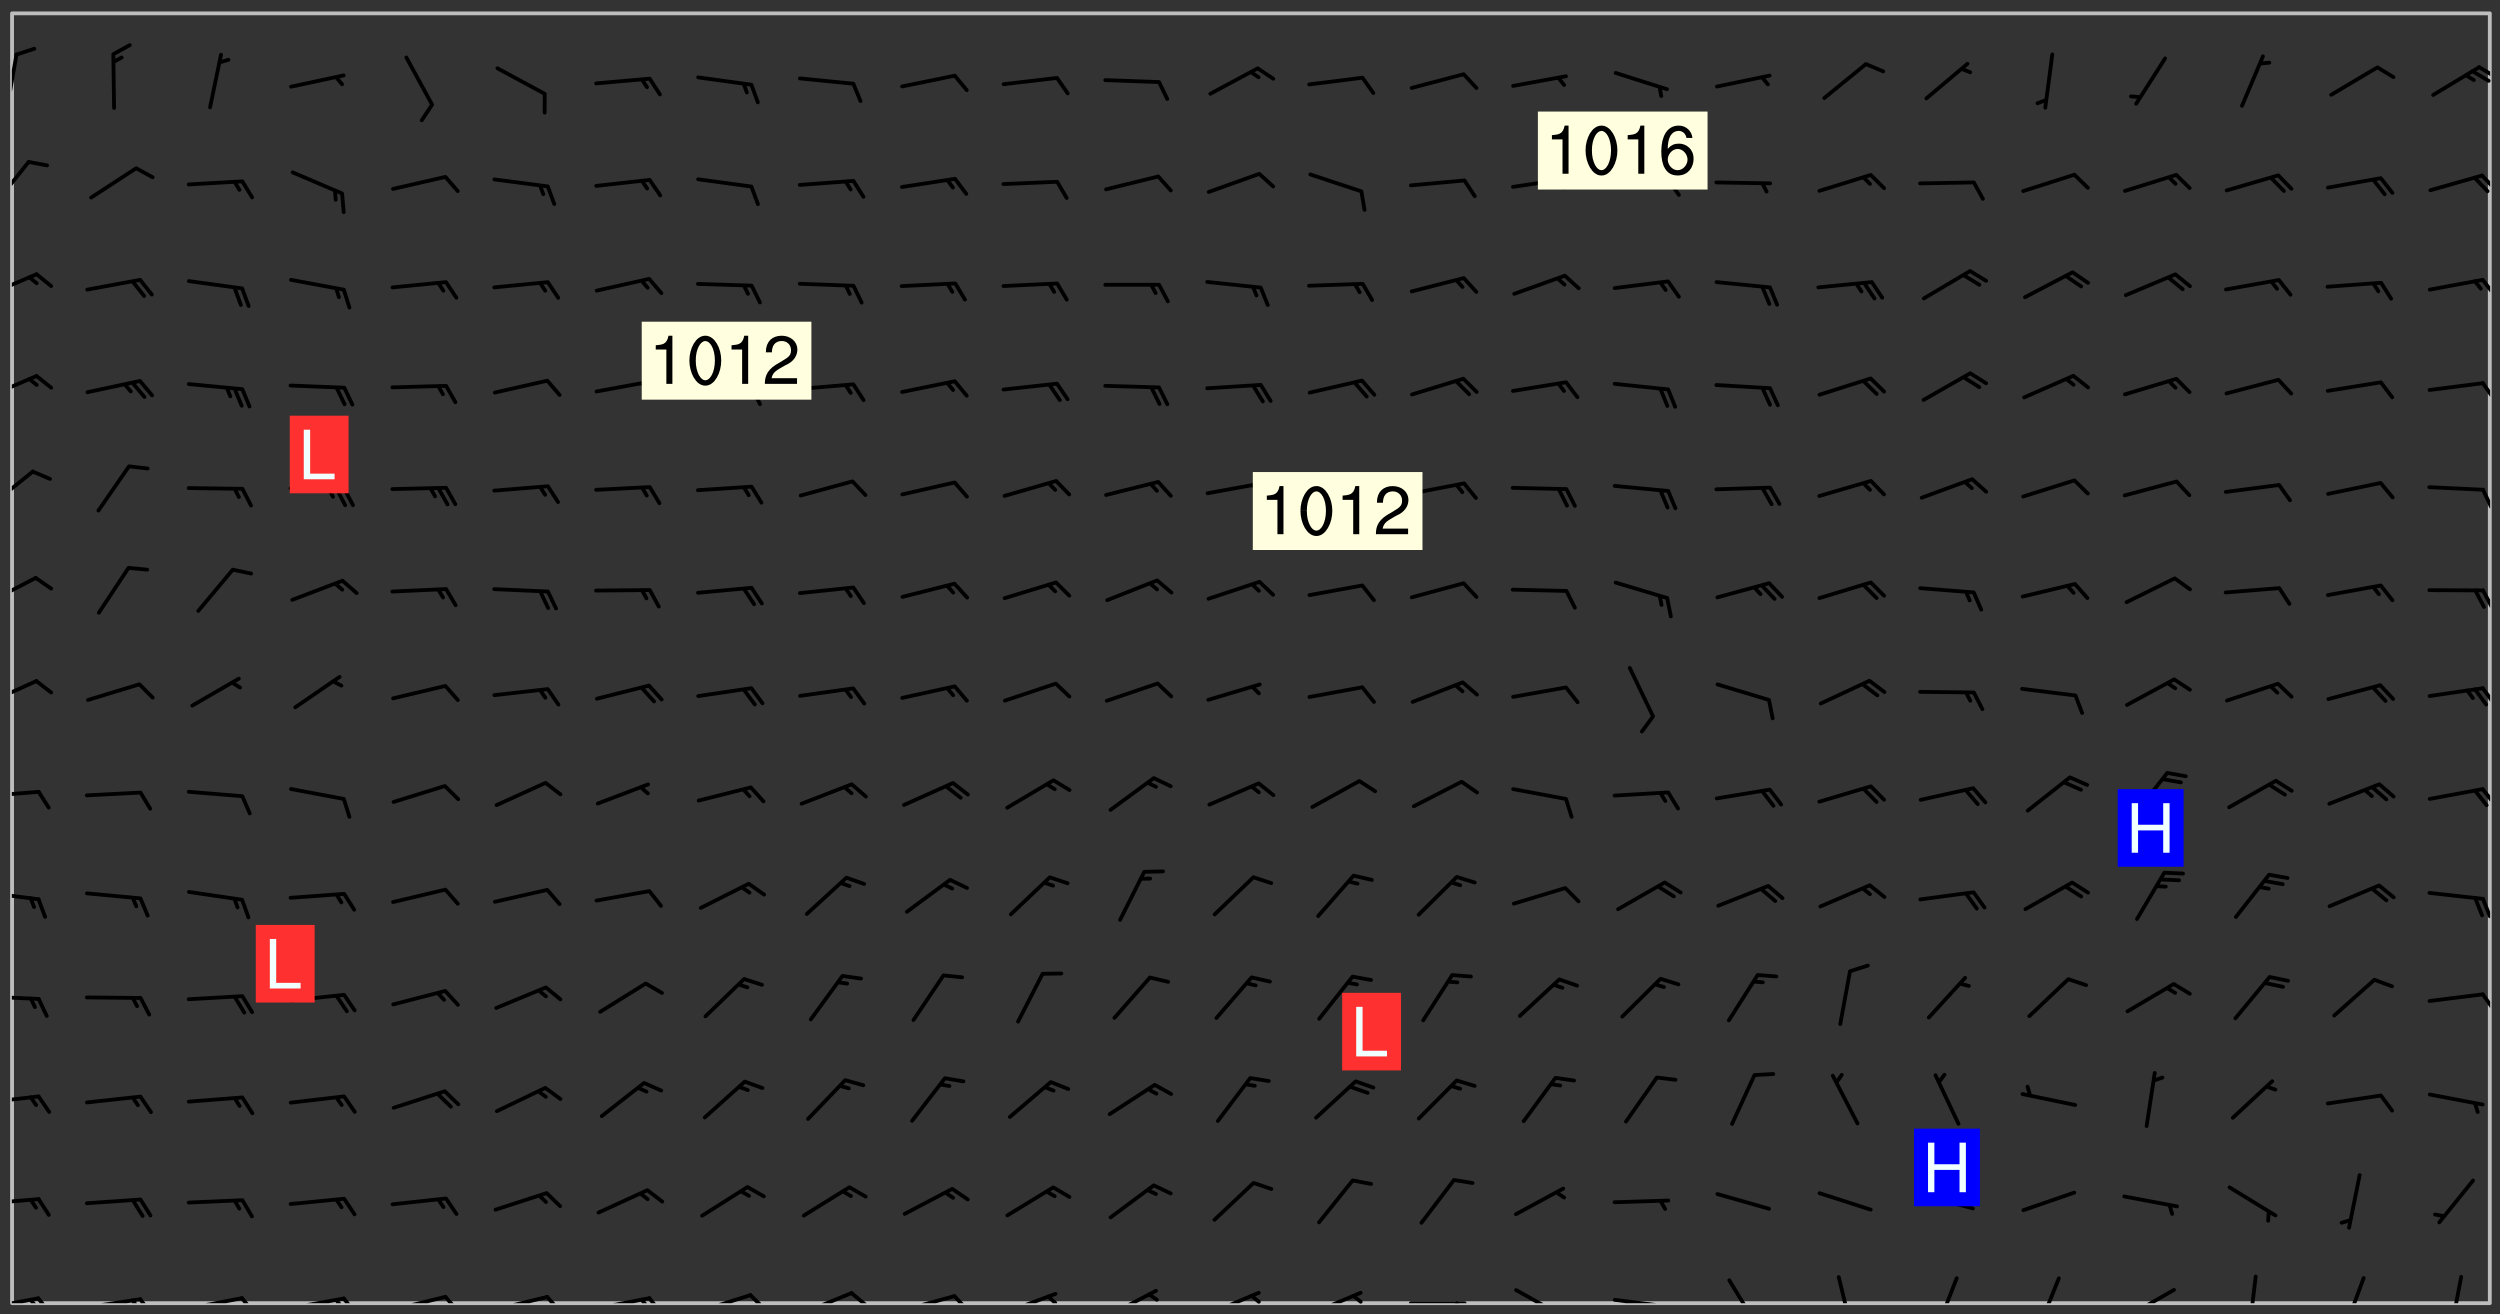 <svg xmlns="http://www.w3.org/2000/svg" role="img" xmlns:xlink="http://www.w3.org/1999/xlink" viewBox="142.45 309.95 326.84 171.84"><rect x="142.45" y="309.95" width="326.84" height="171.84" fill="#333333" stroke="none"/><defs><clipPath id="a"><path d="M144 311.672h324v168.656H144zm0 0"/></clipPath><clipPath id="b"><path d="M144 479h4v1.328h-4zm0 0"/></clipPath><clipPath id="c"><path d="M147 479h3v1.328h-3zm0 0"/></clipPath><clipPath id="d"><path d="M146 479h2v1.328h-2zm0 0"/></clipPath><clipPath id="e"><path d="M153 479h9v1.328h-9zm0 0"/></clipPath><clipPath id="f"><path d="M160 479h3v1.328h-3zm0 0"/></clipPath><clipPath id="g"><path d="M159 479h2v1.328h-2zm0 0"/></clipPath><clipPath id="h"><path d="M166 479h9v1.328h-9zm0 0"/></clipPath><clipPath id="i"><path d="M173 479h3v1.328h-3zm0 0"/></clipPath><clipPath id="j"><path d="M180 479h8v1.328h-8zm0 0"/></clipPath><clipPath id="k"><path d="M187 479h3v1.328h-3zm0 0"/></clipPath><clipPath id="l"><path d="M186 479h2v1.328h-2zm0 0"/></clipPath><clipPath id="m"><path d="M193 479h8v1.328h-8zm0 0"/></clipPath><clipPath id="n"><path d="M200 479h3v1.328h-3zm0 0"/></clipPath><clipPath id="o"><path d="M206 479h9v1.328h-9zm0 0"/></clipPath><clipPath id="p"><path d="M213 479h3v1.328h-3zm0 0"/></clipPath><clipPath id="q"><path d="M220 479h8v1.328h-8zm0 0"/></clipPath><clipPath id="r"><path d="M227 479h3v1.328h-3zm0 0"/></clipPath><clipPath id="s"><path d="M226 479h2v1.328h-2zm0 0"/></clipPath><clipPath id="t"><path d="M233 479h8v1.328h-8zm0 0"/></clipPath><clipPath id="u"><path d="M240 479h3v1.328h-3zm0 0"/></clipPath><clipPath id="v"><path d="M247 478h8v2.328h-8zm0 0"/></clipPath><clipPath id="w"><path d="M253 478h3v2.328h-3zm0 0"/></clipPath><clipPath id="x"><path d="M260 479h8v1.328h-8zm0 0"/></clipPath><clipPath id="y"><path d="M266 479h4v1.328h-4zm0 0"/></clipPath><clipPath id="z"><path d="M273 478h8v2.328h-8zm0 0"/></clipPath><clipPath id="A"><path d="M279 479h2v1.328h-2zm0 0"/></clipPath><clipPath id="B"><path d="M287 478h7v2.328h-7zm0 0"/></clipPath><clipPath id="C"><path d="M292 478h2v2.328h-2zm0 0"/></clipPath><clipPath id="D"><path d="M300 478h8v2.328h-8zm0 0"/></clipPath><clipPath id="E"><path d="M305 479h3v1.328h-3zm0 0"/></clipPath><clipPath id="F"><path d="M313 478h8v2.328h-8zm0 0"/></clipPath><clipPath id="G"><path d="M319 479h2v1.328h-2zm0 0"/></clipPath><clipPath id="H"><path d="M326 480h9v.328h-9zm0 0"/></clipPath><clipPath id="I"><path d="M332 480h2v.328h-2zm0 0"/></clipPath><clipPath id="J"><path d="M340 478h8v2.328h-8zm0 0"/></clipPath><clipPath id="K"><path d="M353 479h8v1.328h-8zm0 0"/></clipPath><clipPath id="L"><path d="M359 480h2v.328h-2zm0 0"/></clipPath><clipPath id="M"><path d="M368 477h5v3.328h-5zm0 0"/></clipPath><clipPath id="N"><path d="M382 476h3v4.328h-3zm0 0"/></clipPath><clipPath id="O"><path d="M395 476h4v4.328h-4zm0 0"/></clipPath><clipPath id="P"><path d="M408 476h4v4.328h-4zm0 0"/></clipPath><clipPath id="Q"><path d="M420 478h7v2.328h-7zm0 0"/></clipPath><clipPath id="R"><path d="M420 480h2v.328h-2zm0 0"/></clipPath><clipPath id="S"><path d="M436 476h2v4.328h-2zm0 0"/></clipPath><clipPath id="T"><path d="M448 476h4v4.328h-4zm0 0"/></clipPath><clipPath id="U"><path d="M462 476h3v4.328h-3zm0 0"/></clipPath><clipPath id="V"><path d="M144 466h4v2h-4zm0 0"/></clipPath><clipPath id="W"><path d="M144 453h4v2h-4zm0 0"/></clipPath><clipPath id="X"><path d="M144 439h4v2h-4zm0 0"/></clipPath><clipPath id="Y"><path d="M466 439h2v4h-2zm0 0"/></clipPath><clipPath id="Z"><path d="M144 426h4v2h-4zm0 0"/></clipPath><clipPath id="aa"><path d="M466 427h2v3h-2zm0 0"/></clipPath><clipPath id="ab"><path d="M144 413h4v2h-4zm0 0"/></clipPath><clipPath id="ac"><path d="M466 412h2v4h-2zm0 0"/></clipPath><clipPath id="ad"><path d="M144 398h4v5h-4zm0 0"/></clipPath><clipPath id="ae"><path d="M466 399h2v4h-2zm0 0"/></clipPath><clipPath id="af"><path d="M144 385h4v4h-4zm0 0"/></clipPath><clipPath id="ag"><path d="M466 386h2v4h-2zm0 0"/></clipPath><clipPath id="ah"><path d="M144 371h3v6h-3zm0 0"/></clipPath><clipPath id="ai"><path d="M466 373h2v4h-2zm0 0"/></clipPath><clipPath id="aj"><path d="M144 358h4v5h-4zm0 0"/></clipPath><clipPath id="ak"><path d="M466 359h2v4h-2zm0 0"/></clipPath><clipPath id="al"><path d="M144 345h4v4h-4zm0 0"/></clipPath><clipPath id="am"><path d="M466 346h2v3h-2zm0 0"/></clipPath><clipPath id="an"><path d="M144 330h3v7h-3zm0 0"/></clipPath><clipPath id="ao"><path d="M466 332h2v3h-2zm0 0"/></clipPath><clipPath id="ap"><path d="M144 316h1v9h-1zm0 0"/></clipPath><clipPath id="aq"><path d="M466 318h2v3h-2zm0 0"/></clipPath><clipPath id="ar"><path d="M465 319h3v2h-3zm0 0"/></clipPath><g id="as" clip-path="url(#clip1)"><path fill="#fff" fill-opacity="0" fill-rule="evenodd" d="M0 0h1000v1000H0zm0 0"/><path fill="#d3d3d3" fill-opacity="0" fill-rule="evenodd" d="M162.152 355.867l-.234.293.059.234.117.172.176.234.293.348.113.059.117-.172.059-.234.176-.176.465-.176h.699l.234.293.289.816.059.176.176.23.352.234.699.699.172.176.234.348.234.41.289.582.41.465.23.234.234.176.117.23.176.293.172 1.164v.234l.059.289.059.117.117.117.348.41.117.172.176.176.176.234.117.172.172.352.059.234.234.406.234-.059-.176.176-.059.93h-.582l-.234-.113-.348.113-.117.117-.059.293-.059.176-.117.172-.465.293-.059.234-.059.113v.645l.059.172v.41l.059.059v.406l.059.406.117.176.059.059.23.641-.059.293v.699l-.059.582v.234l-.059.23-.055.352v1.922l.055.117h.426l-.367.117-.023.352.891 1.168 1.742.539 1.34.359v.539l.09.809.535.715 1.52.27.891-.086.09 1.164.535.18 1.16-.18 2.055-.984 1.16-.363 1.879-.176 1.695-.18-.18.719-1.516.086-1.25.09-.805.27-1.074.809.27.719.535.898-.18.625-.266.809.266 1.078.625.898.805.18 1.25-.18-.266.723.098.504.055.293v.172l.059.293v.406l.176.117.352.117h.406l.293-.176.113-.117.059-.117.117-.23.059-.176.352-.465.23-.176.176-.059.176.059.059.176.117.988.055.469.059.172.117.234.176.059.816.059h.289l.117.234.059.406.059.352v1.105l.117.293.117.348.289.699.176.352.582.754.352.176.172.059.469.234.641.465.348.234.293.176.293.055.23.062.816.348.293.176.113.172.352.352.117.176.523.641v.289l.059.352v.348l.059.352.059.289.117.059.172.059h.176l.582.234.176.117.176.289.176.234.113.234.293.23.117.117v.41l.059.055.289.234.234.117.059.117.117.172.059.117.23.234.059.176.234.059.117.059-.117.113-.059.117v.117l-.117.293-.117.289v.582l.176.117.117.059.059.117.117.117.113.059.176.348.059.352.059.406v.176l-.059.176-.117.699v.172l.117.176.293.293h.406l.176.117.117.172.117.293v.234h-.527l-.23-.234h-.234l-.176.059-.059.699.059.348.117.176.176.41.117.23.289.469.176.055h.523l.234.059.758.641.059.293v.234l.059.059.23.348v.352l-.117.172v.293l.293.289.293.176.172.059.293.176.293.117.582.406.289.234.293.176.219.16.016.012.23.176.641.523.176.234.117.176.176.176.113.172v.641l.117.176.469.117.582.117.234.059.23.113.293.117.113.059.586.352.289.172.176.062.176.055.176.059.699.352.289.176.234.055.289.176.234.117.641.406.293.117.172.059.234.059.41.059.23.059.234.117.059.172-.41.176.469.059.059.293.113.234.176.055.234.059.176.059.406.117.641.234.117.172.059.234v.176l-.059.117-.059.406.234.234.117.059.348.117.641.23.176.117.289.117.176.176.234.465.582 1.105.176.176.348.176.176.117.352.117 1.047.523.234.059.465.113.293.059.465.176.758.582.234.234.348.465.176.176.289.234.816.699.293.176.289.289.293.176.293.289.695.641.176.176.293.234.289.234.469.289.641.582.348.234.234.293.348.348.352.465.934.992.348.406.117.176.234.059.113.117.645.176.23.113.234.059.293.176.23.117.934.699.406.406.234.176.406.176.234.117.816.348.348.234.234.117.293.289.23.117.758.352.352.172.23.059.293.117.234.059.871.176h.816l.469.23.172.059.875.699.465.117.293.059.176.059.23.059.469.059.348.059.352.059.406.059h.293l.172.059v.23l.176.176h.293l.348.059.352.059.699.117h.641l.465-.234.293-.176.172-.117.41-.172.289-.176.934-.465.469-.293.523-.293.465-.172.465-.176 1.051-.465.289-.117.41-.117.289-.117.527-.176 1.516-.699.582-.348.289-.059.293-.059.348-.117.875-.23.352-.117h.113l.234-.059.875-.234.234-.059h.812l.352-.059.816-.117.172-.059.352-.055.293-.059.23-.059.816-.176.176-.059h.348l.234-.059.465-.117.758-.172.234-.059h.348l.41-.117.289-.059 1.285-.059h.289l.41-.059.23-.059h.176l.875-.117h.406l.41-.117h.348l.352-.113.871-.059h1.75l1.047.289.41.117.289.117.352.117.289.117 1.051.172.289.059h.293l.293.059.172.059.41.059.172.059.117.059h.117l.117.059.352.059h.113l.41.066 1.922.395 1.926.395 1.52.449 1.695.719 2.145.805 1.605-.719 1.43-.805 1.16-1.078 1.25-.449 3.035-.719 1.875-.359 2.145-1.348 2.234-1.254 2.5-1.258 1.695-.449 1.785-.18 1.16-.27.625.539 1.34-.27.715-.988.984-1.344.445-.18.805-.359 1.875-.539 1.785-.449 1.25-.27 1.16-.09 1.699-.09 1.961-.27 1.25-.09h.539l.625-.09h.891l2.145-.18 2.41-.18 2.59-.09 1.695.18 1.609.09 1.43.359 1.16.719 1.875.988 1.16 1.527.266.715.629.09.355.898.535.539.535 1.527 1.074.359h.535l-.805.535.09 1.707.715 2.695.891.805.895.988.715 1.258 1.785.539 1.52-.18.355 1.344 1.609-.805.98-.539.27.27.316-.215.219-.145.801.449.449-.359h.355l.535-.27.539-.719.535-.27.625-.988 1.16.449.84.371 1.395.617 1.695-.18h1.605l1.785.09.18-1.707.535-1.344.805.27.492.848.402.406-.09.539v.359l.715.449.711-.27h1.43l.359.988.445 1.258.715 1.344 1.25.629 1.695.629.715-.18.18-.539.98-.09.449.359.086 1.258-.266.629-.535.18v.539l.715.984.266.539.984.988.801 1.078-.266.359-.09.898-.625 2.332-.355 2.066-.09 1.793-.18.719-.09.539v1.438l-.98 1.883-.359 1.707-.535.898-.805 1.168-.266.539 2.055 1.254.086.359-.355.539-.09-.18v.809l.09 1.438-.445.715-1.074.094-.266.715.535.898.805.719 1.16.809 1.34.27.445.359-.355.449-1.789-.09-1.25-.449-.715-.719-.625-.09-.176 3.59-.188 1.309h89.359V311.703h-55.27v49.082l.762.125 3.289.543 2.023 2.836v2.754l2.352.332 2.348.332h4.051l-1.379 4.16-2.023.707-2.023.703-.543.344-2.594 1.617-.188.117-2.023-2.078-.73-2.742-2.672-2.078-1.375-3.5-.066-.082-1.957-2.672 2.75-1.418v-49.082H294.422v91.414l.117.031.133.012.074.074.105.047.09.059.086.059.09.059.297.297.059.09.031.117.027.117.016.137-.031.117-.059.09-.059.086-.043.105-.047.102-.027.121v.145l.176.27.148.148.074.086.074.074.043.105.062.09.059.086.043.105.059.09.047.102.043.105.059.086.117.18.074.074.062.086.059.09.043.105.059.09.059.086.062.09.059.09.043.102.117.18.074.074.059.086.074.074.09.059.105.047h.148l.133-.016.133.016.102-.047.074-.074.047-.102-.016-.133v-.148l-.047-.105-.027-.117-.047-.102-.027-.121-.043-.102-.062-.09-.043-.102-.043-.105-.031-.117-.016-.133-.012-.137.086-.059.059-.086.121-.031.043.105.016.133v.117l.059.102.059.09.09.059.148.148.059.09.043.105-.012.102.086.059.105.047.086.059.09.059.074.074-.117.027-.105.047-.086.059-.074.074-.059.09-.062.086-.027.121-.047.102-.043.105-.031.117-.012.133-.016.133v.148l.027.117.047.105.043.102.059.09.074.074.09.059.074.074.09.059.059.09.043.105.047.102.117.031.133.016h.148l.117-.031.105.043.043.105.047.102.027.121L299.5 410l.027.117.031.121.027.117.105.043.102.047.133-.016.148.148.062.086.074.074.07.074.09.062.105.043.102.043.117.031.137.016.117-.031.074-.074.027-.117-.012-.133-.031-.121-.027-.117.043-.105h.117l.09.062.117.027h.148l.133.016h.148l.133.016.133-.016h.148l.133-.016.133-.012.137.012.117-.027.133-.016.191-.059-.059.176-.016.133-.027.121-.016.133-.059.086-.133.016-.105.047-.105.043-.117.031-.117.027-.266.031h-.148l-.133.016-.074.074.059.086.148.148.117.18.074.07.09.062.09.059.086.059.09.059.102.043.105.062.105.043.086.059.105.047.102.043.18.117.059.09-.043.102-.047.105.016.133.223.223.059.09.043.102.031.121.043.102.016.133.031.117.012.137.031.117.148.148.102.043.105.043.117.031.133.016.137.016h.117l.117-.031.09-.059.043-.105.047-.102.043-.105.031-.117.012-.133v-.148l-.012-.133-.016-.133-.031-.117-.043-.105-.047-.105-.043-.102-.043-.105-.016-.133.016-.133.027-.117.031-.117.027-.121.047-.102.09-.059.086-.062.074-.074.09-.059.223-.223.059-.086.074-.074.117-.18.059-.086v-.148l-.074-.074-.102-.047-.105-.043-.102-.043-.059-.09-.047-.105-.027-.117.09-.059.117-.031.102-.043.18-.117.148-.148.012-.133-.012-.105-.09-.059-.133.016h-.148l-.133.016-.133-.016-.121-.031-.086-.059-.074-.074-.059-.09-.062-.086-.117-.18-.059-.086.031-.121.086-.059.121-.031.059-.086v-.121l-.031-.117-.059-.09-.059-.086-.047-.105-.027-.117-.016-.133.059-.09.074-.074.09-.059.117-.18.074-.074.059-.086.148-.148.121-.031.133-.016.133.016.074.074.043.105.016.133-.031.117-.117.031-.133.012-.148.148-.043.105-.047.102-.027.121-.031.117v.148l.031.117.043.105.059.09.074.07.074.074.117.031.121.027.117-.027.133-.016h.117l.09.059.074.074.047.105.059.086.102.047.133.016.105.043.086.059-.012.105-.074.074-.18.117-.059.09-.09.059-.07.074-.074.074-.062.09-.027.117-.016.133.016.133-.016.133v.148l.016.133.027.117.031.121.074.074.09.059.086.059.09.059.117.031v.086l-.102.047-.09.059-.266.031-.117.027h-.148l-.105.043-.102.047-.059.09-.062.234-.012.133-.031.121-.016.133v.293l-.012.133.012.137.016.133.133.016.133.012.121.031.086.059.074.074.047.105.043.102.016.133v.445l-.016.133v.445l.031.266.027.117.016.133.031.117.086.211.031.266v.148l-.031.117-.027.117-.031.121-.027.117-.031.117-.031.121-.012.133-.016.133.09.059.117-.031.102.016.047.105-.031.266v.441l-.043.105-.047.105-.043.102-.043.105-.059.086-.031.121-.043.117-.031.117-.016.133.016.133.059.09.105.047.086.059.059.086-.012.137-.031.117-.043.102v.445l-.016.133v.148l-.031.117-.043.105-.027.117-.047.105-.043.102-.031.121-.027.117-.031.133-.031.117-.027.117-.043.105-.031.117-.031.121-.012.133-.016.133v.297l.027.117v.148l.047.398.027.117.059.09.121.031h.148l.133-.016.059.09v.117l-.059.09-.09.059-.102.043-.105.047-.09.059-.086.059-.137.016-.117-.031-.133-.016-.102.047-.062.086-.012.137-.016.133-.031.117-.027.117-.016.133-.031.121v.297l.016.133.031.117v.148l.012.133v.148l-.027.117-.047.102-.027.121-.031.117-.059.09-.074.074-.102.043-.105.047-.117.027-.121.031-.102-.047.059-.086.105-.047.027-.117.031-.117.027-.121.031-.117v-.148l.016-.133-.031-.117-.043-.105-.105.016-.074.074-.102.043-.09.062-.074.074-.043.102-.016.133-.031.117L304.25 426l-.031.117-.027.117-.031.121-.027.117-.031.117-.043.105-.09.059h-.09l-.117-.031-.031-.086.016-.137-.031-.117v-.148l-.012-.133v-.148l-.062-.234-.027-.121-.043-.102-.047-.105-.059-.086-.059-.09-.043-.105-.062-.086-.148-.148-.07-.074-.105-.047-.105-.043-.102-.043-.297-.297-.09-.074-.086-.059-.105-.043-.09-.062-.086-.059-.105-.043-.09-.059-.086-.062-.074-.07-.105-.047-.086-.059-.105-.043-.09-.062-.102-.043-.105-.043-.086-.059-.105-.047-.105-.043-.102-.047-.09-.059-.102-.043-.105-.043-.09-.062-.117-.027-.133-.016-.133.016H299.75l-.133.016-.117-.031-.09-.059-.074-.074-.09-.059-.102-.047h-.148l-.121-.027-.102-.043-.074-.074-.117-.18-.09-.059-.102-.043-.09-.062-.105-.043-.09-.059-.086-.059-.105-.047-.059-.086-.059-.09-.043-.105-.047-.102-.074-.074-.086-.059-.074-.074-.09-.059-.223-.223-.043-.105-.031-.266.105-.043h.145l.105.043.074.074.09.059.086.059.105.047.09.059.148.148.07.074.148.148.062.086.074.074.086.059.074.074.09.062.09.059.086.059.27.176.102.047.105.043.102.043.047-.074.059-.086.074-.074.07-.074.105.043.074.074.059.09.043.102.047.105.043.105.121.027.117-.027.074-.09.043-.105.059-.09.074-.074.105-.043.117-.027.133.012.09.059.148.148.059.09.043.105.047.102.043.105.043.102.105.047.105.043.133.016.086-.059.059-.09.074-.074.105-.043.117.027.105.047.102.043.105.043.102.047.18.117v.117l-.016.133.016.133.016.137.059.086.102.047.121.027.117.031h.148l.117-.031.059-.09.18-.117.059-.09.074-.074.059-.086.117-.18.18-.117.117.031.09.059.043.074-.016.133v.117l.09.059h.148l.133-.016.133-.012.266-.031.105-.043.117-.031.121-.027.074-.074.07-.074.062-.09-.016-.105-.047-.102-.102-.043-.105-.016-.117.027-.266.031h-.148l-.074-.074-.09-.059-.117-.031-.117-.027-.133-.016h-.148l-.133.016h-.297l-.105-.047-.148-.148-.043-.102-.059-.09.223-.223.086-.059.105-.043.117-.031.133-.016.133.016.137.016.102.043.133-.012.09-.062.102-.043.062-.09-.047-.102-.09-.059-.117-.031-.102-.043-.059-.09-.062-.09v-.117l.016-.133.105-.047.074-.07v-.121l-.09-.059-.031-.117.09-.059.074-.074.043-.105.059-.09.047-.102.016-.133v-.148l-.047-.105-.043-.102-.09-.059-.133-.016-.102-.043-.137-.016-.117-.031h-.445l-.133-.016-.133-.012-.133-.016-.117-.031h-.148l-.133-.016-.133-.012-.266-.031-.121-.043-.086-.059-.074-.074v-.148l.012-.133.105-.047.102-.043.133-.016h.152l.133-.016h.293l.121.031.102.043.09.059.234.062.121-.047.09-.059.102-.043.133-.016.105.043.102.047.133.012.121-.027h.145l.121-.031.117-.027.105-.047.074-.074.086-.059.148-.148.059-.086.047-.105.027-.117.016-.105-.102-.043-.09-.059-.117-.031-.105-.043-.09-.062-.074-.086-.074-.074-.102-.043-.105-.047-.102-.043-.059-.09-.047-.102-.086-.211-.062-.086-.059-.09-.074-.074-.086-.059h-.27l-.117.031-.09.059-.102.043-.133.016-.105-.016-.027-.117-.062-.09-.117-.031-.102-.043-.148-.148-.031-.117-.016-.105.074-.074.18-.117.117-.027.117-.031.137.016.102.043.105.043.102.047.105.043.117.031.133.016.117.027.133.016.105-.016.09-.059-.074-.074-.105-.043-.074-.074-.074-.09-.148-.148-.086-.059-.09-.059-.074-.074-.09-.059-.102-.047-.121-.027-.102-.047-.105-.043-.117-.031-.102-.043-.121-.031h-.148l-.117.031-.105.043-.086.062-.18.117-.086.059-.09.059-.105.047-.086.059-.105.043-.102.043-.105.047-.074.074-.059.09-.059.086-.047.105-.059.086-.074.074-.133-.012-.117-.031h-.117l-.074.074-.09.059-.074.074-.09.059-.086.059-.105.047-.102.043-.137.016-.102-.043-.148-.148-.105-.047h-.086l-.105.047-.102.043-.121.031-.117-.031-.074-.074v-.117l.031-.121.074-.07.059-.09.074-.074.117-.031.105-.043h.293l.133-.016.137-.016.102-.043.09-.059.102-.047.09-.059.133-.012.09.059.133.012.09-.059.086-.059.105-.043.09-.059.086-.062.09-.059.148-.148.059-.086.059-.09.105-.043.133-.016.117.027.121.031.059-.059.059-.09.031-.266.027-.117.105.012.133.016.102-.043.09-.059.059-.09.074-.074.059-.09.047-.102.012-.133-.012-.133-.047-.105-.148-.148-.059-.09-.059-.086-.043-.105v-.445l.016-.133v-.148l.012-.133-.059-.059-.09.059-.102-.043-.18-.117-.086-.059-.062-.09-.059-.09-.074-.074-.086-.059-.121.031-.102.012-.105.047-.086.059-.105.043-.148.148-.09.059-.086.059-.09.062-.105.043-.133.016v-.121l.105-.043.117-.031.074-.07.043-.105v-.148l-.027-.117-.148-.148-.133-.016h-.148l-.117.031-.105.043-.102.043-.09.062-.117.027-.074-.074.012-.133-.043-.102-.043-.105-.09-.059-.117.027-.121.031-.117.031-.102.043-.121.031-.102.043-.105.043-.09.059-.102.016v-.117l.016-.133-.059-.09-.074.043-.148.148-.059.09-.074.074-.047.105-.043.102-.074.074-.059.09-.074.074-.059.086-.074.074-.09.062-.074.07-.074.074-.102.016-.133.016-.105-.043v-.121l.148-.148.043-.102.059-.09.047-.102.043-.105.059-.09.031-.117.043-.102.031-.121.027-.117.047-.105.043-.102.043-.105.074-.07.09-.062.09-.059.102-.043h.297l.266-.031.105-.043-.074-.074-.117-.031-.105-.043-.09-.059-.102-.047-.09-.059-.102-.043-.105-.043-.09-.062-.086-.059-.105-.043-.102-.043-.121-.031-.117-.031-.102-.043L297.5 410.25l-.102-.043-.09-.059-.043-.105-.016-.133.102-.043.133-.016.137.016.133-.016.102-.043.059-.09.016-.105-.09-.059-.074-.074-.102-.043-.09-.059-.148-.148-.043-.105-.016-.133v-.293l-.059-.09-.09-.059-.074-.074-.043-.105-.031-.117-.059-.09-.074-.074-.117-.027-.074-.074-.09-.059-.09-.062-.086-.059-.074-.074-.059-.086-.047-.105-.086-.059-.148-.148-.195-.059-.133.016-.102.043-.074.074-.047.102-.043.105-.059.09-.059.086-.297.297-.09.059h-.086l-.062-.086-.043-.105.031-.117.059-.09.027-.117-.012-.133-.09-.062-.105.047-.117.027-.117.031-.27.176-.102.047-.117.027-.105.047-.09.059-.102.043-.059-.086-.047-.105.016-.133.047-.105.07-.074.074-.07.059-.09v-.148l-.043-.105h-.238l-.102.047-.031.117-.027.117-.031.121-.074.043-.133.016-.074-.047-.043-.102-.043-.105-.047-.102-.043-.105-.121.031-.102.043-.133.016-.117.031-.105.043-.09.059-.102.047-.121.027-.133.016-.102-.043-.059-.09-.047-.105-.043-.102-.043-.105v-.117l.059-.09.086-.059.18-.117.102-.047.105-.043.105-.059.102-.043.09-.062.102-.043.105-.059.102-.047.09-.059.105-.043.102-.043.09-.062.102-.043.137-.016.117.031.102.043.121.031.102.043.105.047.102.043.105.043.102.047.105.043.102.043.105.047.086.059.105.043.117.031.105.043.102.047.09.059.105.043.102.043.105.047.117.027.102.047.121.027h.148l.086-.059.016-.102.059-.09-.027-.117-.074-.074-.117-.18-.074-.074-.09-.074-.18-.117-.086-.059-.105-.043-.102-.047-.27-.176-.059-.09-.074-.074-.059-.09-.043-.102-.031-.117-.016-.137v-.562l-.012-.133-.016-.133-.031-.117-.016-.133-.012-.133-.031-.121-.223-.223-.059-.086-.016-.105.031-.117.133-.016v-91.414H172.992v1.453l-.059.234-.352 1.051-.172.523-.117.348-.176.41-.117.172-.234.293-.23.059h-.352l-.117.059-.23.406v.293l.117.176.23.23.117.234.641.758.293.465.176.234.23.352.234.348.641.816.176.465.172.41.117.695.176.469.117 1.398.059.465v.875l.117 1.047v4.781l-.059.465-.352 1.281-.176.523-.113.41-.352.93L172.934 336l-.234.582-.117.176-.172.348-.176.406-.352.816-.059.293-.113.293-.117.289-.059.176-.117.875-.059.406-.059.117-.059.176-.059.172-.23.527-.117.172v.234l-.117.234-.059.172-.176.586v.289l-.059.176v.293l-.059.113-.059.527v.172l-.055.234v2.621l-.176.816-.117.176-.176.234-.117.172-.113.234-.586.934-.23.289-.293.465-.176.234-.289.352-.352.699-.113.23-.176.41-.176.23-.406.527-.816.699-.293.172-.289.234-.176.117-.176.176-.523.406-.527.176-.172.176-.234.055-.641.176h-.758m12.211 31.023l-1.074.449.359.895 1.25-.715.445-.539-.98-.09"/><path fill="#d3d3d3" fill-opacity="0" fill-rule="evenodd" d="M201.508 416.598h-.895l.449.629.98.359.805-.09.445-.988-.176.09-.715-.355-.895.355m154.621 59.07l-.059-.523v-.293l.113-.293.059-.23.469-.469h.113l.117-.113.117-.059h.176l.234-.059h.348l.234.059.117.059.23.172.059.176.117.582v.293l-.117.176-.172.289-.176.176-.527.523-.23.234-.117.059h-.176l-.117-.059-.406-.293-.176-.117-.117-.059-.059-.113-.055-.117m6.641-10.957l-.059-.172v-1.109l.059-.172.176-.059.172-.059h.176l.234-.059.117.059.059.699-.059.172-.117.176-.117.059-.234.523-.113.059h-.234l-.059-.117m9.613-14.391l-.117-.176v-.699l.293-.875.117-.172.176-.352.113-.23.117-.293.352-.758.117-.23.172-.234h.176l.117-.059h.641l.117.059.234.234.172.113.352.293.117.117.113.176v.113l.117.059.117.117v.699l-.059.176v.23l-.059.176-.348 1.051-.117.23-.117.234-.117.059-.23.234-.641.289h-.875l-.41-.117-.641-.465"/><path fill="none" stroke="#bebebe" stroke-linecap="round" stroke-linejoin="round" stroke-miterlimit="10" stroke-width=".5" d="M467.957 311.695H144.027v168.625h323.93v-168.625"/><g clip-path="url(#a)"><path fill="#fff" fill-opacity="0" fill-rule="evenodd" d="M144 311.672v168.656h324V311.672H144"/></g><g clip-path="url(#b)"><path fill="none" stroke="#000" stroke-linecap="round" stroke-linejoin="round" stroke-miterlimit="10" stroke-width=".5" d="M147.453 479.691l-6.906 1.277"/></g><g clip-path="url(#c)"><path fill="none" stroke="#000" stroke-linecap="round" stroke-linejoin="round" stroke-miterlimit="10" stroke-width=".5" d="M147.453 479.691l1.527 1.918"/></g><g clip-path="url(#d)"><path fill="none" stroke="#000" stroke-linecap="round" stroke-linejoin="round" stroke-miterlimit="10" stroke-width=".5" d="M146.449 479.875l.766.961"/></g><g clip-path="url(#e)"><path fill="none" stroke="#000" stroke-linecap="round" stroke-linejoin="round" stroke-miterlimit="10" stroke-width=".5" d="M160.789 479.809l-6.949 1.039"/></g><g clip-path="url(#f)"><path fill="none" stroke="#000" stroke-linecap="round" stroke-linejoin="round" stroke-miterlimit="10" stroke-width=".5" d="M160.789 479.809l1.461 1.973"/></g><g clip-path="url(#g)"><path fill="none" stroke="#000" stroke-linecap="round" stroke-linejoin="round" stroke-miterlimit="10" stroke-width=".5" d="M159.777 479.961l.73.984"/></g><g clip-path="url(#h)"><path fill="none" stroke="#000" stroke-linecap="round" stroke-linejoin="round" stroke-miterlimit="10" stroke-width=".5" d="M174.082 479.664l-6.902 1.328"/></g><g clip-path="url(#i)"><path fill="none" stroke="#000" stroke-linecap="round" stroke-linejoin="round" stroke-miterlimit="10" stroke-width=".5" d="M174.082 479.664l1.539 1.91"/></g><g clip-path="url(#j)"><path fill="none" stroke="#000" stroke-linecap="round" stroke-linejoin="round" stroke-miterlimit="10" stroke-width=".5" d="M187.406 479.715l-6.922 1.227"/></g><g clip-path="url(#k)"><path fill="none" stroke="#000" stroke-linecap="round" stroke-linejoin="round" stroke-miterlimit="10" stroke-width=".5" d="M187.406 479.715l1.512 1.934"/></g><g clip-path="url(#l)"><path fill="none" stroke="#000" stroke-linecap="round" stroke-linejoin="round" stroke-miterlimit="10" stroke-width=".5" d="M186.398 479.895l.758.965"/></g><g clip-path="url(#m)"><path fill="none" stroke="#000" stroke-linecap="round" stroke-linejoin="round" stroke-miterlimit="10" stroke-width=".5" d="M200.676 479.496l-6.828 1.664"/></g><g clip-path="url(#n)"><path fill="none" stroke="#000" stroke-linecap="round" stroke-linejoin="round" stroke-miterlimit="10" stroke-width=".5" d="M200.676 479.496l1.629 1.832"/></g><g clip-path="url(#o)"><path fill="none" stroke="#000" stroke-linecap="round" stroke-linejoin="round" stroke-miterlimit="10" stroke-width=".5" d="M213.992 479.508l-6.832 1.641"/></g><g clip-path="url(#p)"><path fill="none" stroke="#000" stroke-linecap="round" stroke-linejoin="round" stroke-miterlimit="10" stroke-width=".5" d="M213.992 479.508l1.625 1.84"/></g><g clip-path="url(#q)"><path fill="none" stroke="#000" stroke-linecap="round" stroke-linejoin="round" stroke-miterlimit="10" stroke-width=".5" d="M227.344 479.676l-6.906 1.309"/></g><g clip-path="url(#r)"><path fill="none" stroke="#000" stroke-linecap="round" stroke-linejoin="round" stroke-miterlimit="10" stroke-width=".5" d="M227.344 479.676l1.535 1.914"/></g><g clip-path="url(#s)"><path fill="none" stroke="#000" stroke-linecap="round" stroke-linejoin="round" stroke-miterlimit="10" stroke-width=".5" d="M226.34 479.863l.766.957"/></g><g clip-path="url(#t)"><path fill="none" stroke="#000" stroke-linecap="round" stroke-linejoin="round" stroke-miterlimit="10" stroke-width=".5" d="M240.555 479.27l-6.699 2.117"/></g><g clip-path="url(#u)"><path fill="none" stroke="#000" stroke-linecap="round" stroke-linejoin="round" stroke-miterlimit="10" stroke-width=".5" d="M240.555 479.27l1.754 1.723"/></g><g clip-path="url(#v)"><path fill="none" stroke="#000" stroke-linecap="round" stroke-linejoin="round" stroke-miterlimit="10" stroke-width=".5" d="M253.777 479.004l-6.512 2.648"/></g><g clip-path="url(#w)"><path fill="none" stroke="#000" stroke-linecap="round" stroke-linejoin="round" stroke-miterlimit="10" stroke-width=".5" d="M253.777 479.004l1.883 1.574"/></g><g clip-path="url(#x)"><path fill="none" stroke="#000" stroke-linecap="round" stroke-linejoin="round" stroke-miterlimit="10" stroke-width=".5" d="M267.227 479.402l-6.781 1.852"/></g><g clip-path="url(#y)"><path fill="none" stroke="#000" stroke-linecap="round" stroke-linejoin="round" stroke-miterlimit="10" stroke-width=".5" d="M267.227 479.402l1.68 1.789"/></g><g clip-path="url(#z)"><path fill="none" stroke="#000" stroke-linecap="round" stroke-linejoin="round" stroke-miterlimit="10" stroke-width=".5" d="M280.441 479.102l-6.582 2.457"/></g><g clip-path="url(#A)"><path fill="none" stroke="#000" stroke-linecap="round" stroke-linejoin="round" stroke-miterlimit="10" stroke-width=".5" d="M279.484 479.457l.918.812"/></g><g clip-path="url(#B)"><path fill="none" stroke="#000" stroke-linecap="round" stroke-linejoin="round" stroke-miterlimit="10" stroke-width=".5" d="M293.582 478.707l-6.234 3.242"/></g><g clip-path="url(#C)"><path fill="none" stroke="#000" stroke-linecap="round" stroke-linejoin="round" stroke-miterlimit="10" stroke-width=".5" d="M292.676 479.18l1.012.695"/></g><g clip-path="url(#D)"><path fill="none" stroke="#000" stroke-linecap="round" stroke-linejoin="round" stroke-miterlimit="10" stroke-width=".5" d="M307.02 478.965l-6.477 2.727"/></g><g clip-path="url(#E)"><path fill="none" stroke="#000" stroke-linecap="round" stroke-linejoin="round" stroke-miterlimit="10" stroke-width=".5" d="M306.078 479.363l.949.773"/></g><g clip-path="url(#F)"><path fill="none" stroke="#000" stroke-linecap="round" stroke-linejoin="round" stroke-miterlimit="10" stroke-width=".5" d="M320.332 478.965l-6.473 2.73"/></g><g clip-path="url(#G)"><path fill="none" stroke="#000" stroke-linecap="round" stroke-linejoin="round" stroke-miterlimit="10" stroke-width=".5" d="M319.391 479.359l.953.773"/></g><g clip-path="url(#H)"><path fill="none" stroke="#000" stroke-linecap="round" stroke-linejoin="round" stroke-miterlimit="10" stroke-width=".5" d="M333.926 480.328h-7.027"/></g><g clip-path="url(#I)"><path fill="none" stroke="#000" stroke-linecap="round" stroke-linejoin="round" stroke-miterlimit="10" stroke-width=".5" d="M332.902 480.328l.574 1.082"/></g><g clip-path="url(#J)"><path fill="none" stroke="#000" stroke-linecap="round" stroke-linejoin="round" stroke-miterlimit="10" stroke-width=".5" d="M346.793 482.047l-6.133-3.438"/></g><g clip-path="url(#K)"><path fill="none" stroke="#000" stroke-linecap="round" stroke-linejoin="round" stroke-miterlimit="10" stroke-width=".5" d="M360.527 480.77l-6.973-.883"/></g><g clip-path="url(#L)"><path fill="none" stroke="#000" stroke-linecap="round" stroke-linejoin="round" stroke-miterlimit="10" stroke-width=".5" d="M359.512 480.641l.438 1.148"/></g><g clip-path="url(#M)"><path fill="none" stroke="#000" stroke-linecap="round" stroke-linejoin="round" stroke-miterlimit="10" stroke-width=".5" d="M372.184 483.328l-3.656-6"/></g><g clip-path="url(#N)"><path fill="none" stroke="#000" stroke-linecap="round" stroke-linejoin="round" stroke-miterlimit="10" stroke-width=".5" d="M384.504 483.742l-1.664-6.828"/></g><g clip-path="url(#O)"><path fill="none" stroke="#000" stroke-linecap="round" stroke-linejoin="round" stroke-miterlimit="10" stroke-width=".5" d="M395.711 483.602l2.551-6.547"/></g><g clip-path="url(#P)"><path fill="none" stroke="#000" stroke-linecap="round" stroke-linejoin="round" stroke-miterlimit="10" stroke-width=".5" d="M408.988 483.586l2.629-6.516"/></g><g clip-path="url(#Q)"><path fill="none" stroke="#000" stroke-linecap="round" stroke-linejoin="round" stroke-miterlimit="10" stroke-width=".5" d="M420.566 482.074l6.102-3.488"/></g><g clip-path="url(#R)"><path fill="none" stroke="#000" stroke-linecap="round" stroke-linejoin="round" stroke-miterlimit="10" stroke-width=".5" d="M421.453 481.566l-1.035-.656"/></g><g clip-path="url(#S)"><path fill="none" stroke="#000" stroke-linecap="round" stroke-linejoin="round" stroke-miterlimit="10" stroke-width=".5" d="M436.512 483.816l.84-6.977"/></g><g clip-path="url(#T)"><path fill="none" stroke="#000" stroke-linecap="round" stroke-linejoin="round" stroke-miterlimit="10" stroke-width=".5" d="M449.023 483.621l2.445-6.586"/></g><g clip-path="url(#U)"><path fill="none" stroke="#000" stroke-linecap="round" stroke-linejoin="round" stroke-miterlimit="10" stroke-width=".5" d="M462.906 483.781l1.309-6.906"/></g><g clip-path="url(#V)"><path fill="none" stroke="#000" stroke-linecap="round" stroke-linejoin="round" stroke-miterlimit="10" stroke-width=".5" d="M147.5 466.719l-7 .59"/></g><path fill="none" stroke="#000" stroke-linecap="round" stroke-linejoin="round" stroke-miterlimit="10" stroke-width=".5" d="M147.5 466.719l1.332 2.059m-2.352-1.973l.668 1.031m13.672-1.066l-7.012.488m7.012-.488l1.297 2.082m-2.316-2.012l1.297 2.082m13.043-2.062l-7.02.309m7.02-.309l1.246 2.113m-2.27-2.066l.625 1.055m13.699-1.293l-6.992.691m6.992-.691l1.359 2.043m-2.375-1.941l.68 1.02m13.648-1.156l-6.984.762m6.984-.762l1.379 2.027m-2.395-1.918l.688 1.016m13.492-1.828l-6.684 2.168m6.684-2.168l1.762 1.707m-2.734-1.391l.883.852m13.258-1.547l-6.391 2.926m6.391-2.926l1.949 1.492m-2.879-1.066l.973.746m13.047-1.586l-5.941 3.754m5.941-3.754l2.133 1.219m-2.996-.672l1.066.609m13.125-1.133l-5.969 3.707m5.969-3.707l2.121 1.234m-2.988-.695l1.062.617m13.246-.938l-6.219 3.27m6.219-3.27l2.027 1.383m-2.934-.906l1.016.691m13.094-1.363l-5.996 3.66m5.996-3.66l2.113 1.25m-2.984-.719l1.055.625m12.953-1.422l-5.641 4.191m5.641-4.191l2.219 1.055m-3.039-.445l1.109.527m12.762-1.453l-5.113 4.824m5.113-4.824l2.324.789m10.633-1.117l-4.395 5.48m4.395-5.48l2.41.457m10.836-.516l-4.254 5.598m4.254-5.598l2.422.395m11.855.73l-6.18 3.348m5.281-2.859l1.02.68m13.617.395l-7.023.223m6-.188l.609 1.062m13.594-.023l-6.758-1.926m13.352-.113l6.688 2.152m6.578-1.992l6.785 1.832m-5.797-1.566l-.273-1.195m12.672 2.992l6.641-2.293m13.449 1.797l-6.906-1.301m5.902 1.109l.363 1.172m13.5.203l-5.996-3.668m5.121 3.133l-.074 1.227m10.574.918l1.387-6.887m-1.188 5.887l-1.176.352m12.773-.062l4.418-5.465m-3.773 4.668l-1.207-.23"/><g clip-path="url(#W)"><path fill="none" stroke="#000" stroke-linecap="round" stroke-linejoin="round" stroke-miterlimit="10" stroke-width=".5" d="M147.492 453.297l-6.984.801"/></g><path fill="none" stroke="#000" stroke-linecap="round" stroke-linejoin="round" stroke-miterlimit="10" stroke-width=".5" d="M147.492 453.297l1.391 2.023m-2.406-1.906l.695 1.012m13.637-1.109l-6.988.762m6.988-.762l1.379 2.031m-2.395-1.918l.688 1.016m13.652-1.02l-7.004.547m7.004-.547l1.316 2.07m-2.336-1.992l.66 1.035m13.66-1.25l-6.977.82m6.977-.82l1.398 2.016m-2.414-1.898l.699 1.008m13.484-1.797l-6.684 2.164m6.684-2.164l1.766 1.707m-2.738-1.395l1.766 1.707m12.348-2.461l-6.332 3.043m6.332-3.043l1.977 1.453m-2.898-1.008l.988.727m12.848-1.816l-5.531 4.336m5.531-4.336l2.242.996m-3.047-.367l1.121.5m12.852-1.305l-5.238 4.688m5.238-4.688l2.301.844m-3.062-.164l1.152.426m12.738-1.297l-4.863 5.07m4.863-5.07l2.359.668m-3.066.07l1.18.332m12.555-1.32l-4.289 5.566m4.289-5.566l2.418.41m-3.043.402l1.211.203m13.258-.512l-5.348 4.559m5.348-4.559l2.281.902m-3.059-.238l1.141.453m13.227-.75l-5.895 3.828m5.895-3.828l2.145 1.191m-3.004-.633l1.074.594m12.27-2.043l-4.234 5.609m4.234-5.609l2.422.387m-3.039.43l1.211.191m13.191-.578l-5.176 4.75m5.176-4.75l2.316.816m-3.07-.125l2.316.816m11.645-1.625l-4.957 4.98m4.957-4.98l2.348.715m-3.07.012l1.176.355m12.461-1.422l-4.156 5.664m4.156-5.664l2.43.352m-3.035.473l1.215.176m12.645-1.047l-4.035 5.758m4.035-5.758l2.434.301m10.328-.617l-2.93 6.387m2.93-6.387l2.453-.141m7.785.215l3.227 6.242m-2.758-5.336l.699-1.008m12.258.047l3.004 6.352m-2.566-5.43l.734-.984m10.203 2.523l6.883 1.43m-5.879-1.223l-.344-1.176m16.629-1.789l-1.062 6.945m.906-5.938l1.16-.402m14.355.477l-5.152 4.781m4.402-4.086l1.16.402m13.805.773l-6.949 1.039m6.949-1.039l1.457 1.973m11.832-.797l-6.902-1.312m5.898 1.121l.363 1.172"/><g clip-path="url(#X)"><path fill="none" stroke="#000" stroke-linecap="round" stroke-linejoin="round" stroke-miterlimit="10" stroke-width=".5" d="M147.508 440.551l-7.016-.336"/></g><path fill="none" stroke="#000" stroke-linecap="round" stroke-linejoin="round" stroke-miterlimit="10" stroke-width=".5" d="M147.508 440.551l1.051 2.219m-2.07-2.266l.523 1.109m13.816-1.195l-7.027-.066m7.027.066l1.133 2.176m-2.156-2.188l.566 1.09m13.766-1.312l-7.016.402m7.016-.402l1.273 2.098m-2.293-2.039l1.273 2.094m13.047-2.324l-6.984.746m6.984-.746l1.379 2.031m-2.395-1.926l1.375 2.035m12.863-2.648l-6.801 1.758m6.801-1.758l1.66 1.809m-2.648-1.555l.828.906m13.32-1.625l-6.492 2.688m6.492-2.688l1.895 1.562m-2.836-1.172l.945.781m13.051-1.68l-5.969 3.707m5.969-3.707l2.121 1.23m10.738-1.82l-5.055 4.883m5.055-4.883l2.332.758m-3.07-.047l1.168.379m12.426-1.488l-4.137 5.68m4.137-5.68l2.43.344m-3.031.484l1.215.172m12.594-1.074l-3.922 5.832m3.922-5.832l2.438.25m10.52-.461l-3.207 6.25m3.207-6.25l2.453-.035m11.578.523l-4.641 5.277m4.641-5.277l2.391.566m10.906-.582l-4.605 5.309m4.605-5.309l2.395.551m-3.062.223l1.195.273m12.668-1.148l-4.363 5.512m4.363-5.512l2.414.441m-3.051.359l1.207.223m12.457-1.227l-3.789 5.918m3.789-5.918l2.445.195m-2.996.664l1.223.098m13.328-.387l-5.156 4.773m5.156-4.773l2.316.809m-3.066-.113l1.16.402m12.824-1.18l-4.996 4.941m4.996-4.941l2.344.73m-3.07-.012l1.172.363m12.258-1.578l-3.77 5.93m3.77-5.93l2.445.191m-2.996.672l1.223.094m11.395-1.445l-1.273 6.91m1.273-6.91l2.336-.742m12.715 1.605l-4.746 5.184m4.055-4.43l1.188.305m12.996-.887l-5.098 4.836m5.098-4.836l2.324.781m11.465-.148l-6.051 3.574m6.051-3.574l2.094 1.277m-2.973-.758l1.047.641m12.367-2.078l-4.488 5.406m4.488-5.406l2.402.496m-3.055.289l2.402.5m11.945-.918l-5.25 4.672m5.25-4.672l2.301.855m11.875 1.047l-6.973.871"/><g clip-path="url(#Y)"><path fill="none" stroke="#000" stroke-linecap="round" stroke-linejoin="round" stroke-miterlimit="10" stroke-width=".5" d="M467.047 439.949l1.414 2.004"/></g><g clip-path="url(#Z)"><path fill="none" stroke="#000" stroke-linecap="round" stroke-linejoin="round" stroke-miterlimit="10" stroke-width=".5" d="M147.484 427.52l-6.969-.902"/></g><path fill="none" stroke="#000" stroke-linecap="round" stroke-linejoin="round" stroke-miterlimit="10" stroke-width=".5" d="M147.484 427.52l.863 2.297m-1.879-2.43l.434 1.148m13.91-1.137l-6.996-.656m6.996.656l.945 2.262m-1.961-2.359l.473 1.133m13.836-.855l-6.953-1.02m6.953 1.02l.824 2.312m-1.836-2.461l.414 1.156m13.941-1.773l-7.008.512m7.008-.512l1.309 2.074m-2.328-2l.652 1.039m13.598-1.668l-6.84 1.621m6.84-1.621l1.621 1.844M214 426.289l-6.852 1.559M214 426.289l1.605 1.859m11.742-1.699l-6.914 1.238m6.914-1.238l1.516 1.93m11.48-2.891l-6.277 3.16m6.277-3.16l2.004 1.418m-2.918-.957l1.004.707m12.676-1.961l-5.18 4.746m5.18-4.746l2.316.82m-3.07-.129l1.16.41m13.145-.816l-5.652 4.176m5.652-4.176l2.215 1.059m-3.035-.449l1.105.527m12.75-1.469l-5.09 4.84m5.09-4.84l2.328.777m-3.066-.074l1.164.387m11.922-1.809l-3.156 6.277m3.156-6.277l2.453-.055m-2.91.969l1.227-.027m13.508-.18L301.242 429.5m5.078-4.863l2.328.77m10.762-.98l-4.629 5.285m4.629-5.285l2.387.559m-3.062.211l1.195.277m12.977-.875l-4.992 4.941m4.992-4.941l2.344.727m-3.07-.008l1.172.363m13.738.371l-6.727 2.035m6.727-2.035l1.73 1.742m11.27-2.473l-6.098 3.496m6.098-3.496l2.078 1.309m-2.965-.801l2.074 1.309m12.348-1.359l-6.535 2.582m6.535-2.582l1.867 1.594m-2.82-1.219l1.867 1.594m12.359-2.062l-6.457 2.773m6.457-2.773l1.914 1.535m-2.852-1.133l.957.766m13.551-.25l-6.965.934m6.965-.934l1.43 1.992m-2.441-1.855l1.43 1.992m12.469-3.398l-6.109 3.473m6.109-3.473l2.074 1.316m-2.961-.812l2.07 1.316m10.863-3.109l-3.57 6.051m3.57-6.051l2.449.109m-2.969.77l2.449.109m-2.969.773l1.227.055m13.508-1.555l-4.336 5.527m4.336-5.527l2.418.43m-3.047.375l2.414.43m-3.047.375l1.211.215m14.441-.418l-6.48 2.715m6.48-2.715l1.898 1.551m-2.844-1.156l1.902 1.551m12.609-.199l-6.984-.777"/><g clip-path="url(#aa)"><path fill="none" stroke="#000" stroke-linecap="round" stroke-linejoin="round" stroke-miterlimit="10" stroke-width=".5" d="M467.055 427.457l.906 2.277"/></g><path fill="none" stroke="#000" stroke-linecap="round" stroke-linejoin="round" stroke-miterlimit="10" stroke-width=".5" d="M466.039 427.344l.906 2.281"/><g clip-path="url(#ab)"><path fill="none" stroke="#000" stroke-linecap="round" stroke-linejoin="round" stroke-miterlimit="10" stroke-width=".5" d="M147.504 413.473l-7.008.562"/></g><path fill="none" stroke="#000" stroke-linecap="round" stroke-linejoin="round" stroke-miterlimit="10" stroke-width=".5" d="M147.504 413.473l1.32 2.066m12-1.969l-7.02.363m7.02-.363l1.262 2.105m12.047-1.633l-7.004-.578m7.004.578l.969 2.254m12.297-1.895l-6.906-1.301m6.906 1.301l.73 2.344m12.484-4.035l-6.707 2.086m6.707-2.086l1.746 1.723m11.414-2.133l-6.398 2.906m6.398-2.906l1.945 1.496m11.457-1.293L220.605 415m5.613-2.133l.922.809m13.473-.781l-6.816 1.719m6.816-1.719l1.645 1.82m-2.637-1.57l.824.91m13.352-1.57l-6.551 2.539m6.551-2.539l1.855 1.602m-2.809-1.234l.93.805m13.27-1.34l-6.414 2.871m6.414-2.871l1.938 1.508m-2.871-1.09l1.938 1.508m12.125-2.281l-6.043 3.586m6.043-3.586l2.098 1.273m-2.977-.754l1.047.641m12.957-1.449l-5.664 4.16m5.664-4.16l2.211 1.066m-3.035-.461l1.105.535m13.43-.449l-6.453 2.777m6.453-2.777l1.914 1.535m-2.852-1.129l.957.766m13.145-1.48l-6.152 3.398m6.152-3.398l2.055 1.336m11.312-1.242l-6.254 3.207m6.254-3.207l2.012 1.402m11.629.848l-6.906-1.289m6.906 1.289l.734 2.34m12.633-3.188l-7.012.406m7.012-.406l1.277 2.098m-2.297-2.039l.637 1.051m13.66-1.48l-6.934 1.148m6.934-1.148l1.488 1.949m-2.5-1.781l1.492 1.949m12.734-2.547l-6.734 2.004m6.734-2.004l1.723 1.75m-2.703-1.457l1.723 1.746m12.637-1.797l-6.863 1.523m6.863-1.523l1.594 1.863m-2.594-1.641l1.594 1.863m12.051-3.5l-5.52 4.352m5.52-4.352l2.246.988m-3.051-.355l2.246.988m11.285-2.207l-4.348 5.52m4.348-5.52l2.418.438m-3.051.367l2.418.438m12.414-.215l-6.113 3.469m6.113-3.469l2.07 1.316m-2.961-.812l2.07 1.316m12.355-1.359l-6.551 2.547m6.551-2.547l1.855 1.602m-2.809-1.23l1.855 1.602m-2.809-1.23l.926.801m14.473-.91l-6.91 1.281"/><g clip-path="url(#ac)"><path fill="none" stroke="#000" stroke-linecap="round" stroke-linejoin="round" stroke-miterlimit="10" stroke-width=".5" d="M467.016 413.113l1.527 1.918"/></g><path fill="none" stroke="#000" stroke-linecap="round" stroke-linejoin="round" stroke-miterlimit="10" stroke-width=".5" d="M466.012 413.301l1.527 1.918"/><g clip-path="url(#ad)"><path fill="none" stroke="#000" stroke-linecap="round" stroke-linejoin="round" stroke-miterlimit="10" stroke-width=".5" d="M147.199 398.988l-6.398 2.898"/></g><path fill="none" stroke="#000" stroke-linecap="round" stroke-linejoin="round" stroke-miterlimit="10" stroke-width=".5" d="M147.199 398.988l1.945 1.5m11.531-1.074l-6.723 2.047m6.723-2.047l1.734 1.738m11.262-2.477l-6.082 3.523m5.195-3.008l1.043.648m13.016-1.391l-5.797 3.977M186 399.027l1.086.566m13.594.035l-6.84 1.621m6.84-1.621l1.621 1.844m11.766-1.43l-6.98.789m6.98-.789l1.387 2.023m-2.402-1.906l.695 1.012m13.551-1.59l-6.812 1.715m6.812-1.715l1.648 1.82m-2.641-1.57l1.648 1.82m12.727-1.73l-6.949 1.031m6.949-1.031l1.457 1.977m-2.469-1.824l1.457 1.973M254 399.949l-6.957.977M254 399.949l1.441 1.988m-2.453-1.844l.719.992m13.559-1.402l-6.863 1.508m6.863-1.508l1.59 1.871m-2.586-1.652l.793.938m13.422-1.516l-6.664 2.227m6.664-2.227l1.777 1.688m11.531-1.703l-6.652 2.258m6.652-2.258l1.785 1.68m11.57-1.555l-6.734 2.012m5.754-1.719l.863.871m13.52-.797l-6.91 1.273m6.91-1.273l1.527 1.922m11.605-2.562l-6.547 2.555m6.547-2.555l1.859 1.602m-2.812-1.227l.93.797m13.523-.508l-6.918 1.23m6.918-1.23l1.516 1.93m9.863 1.852l-3.043-6.336m3.043 6.336l-1.453 1.977m16.609-4.129l-6.727-2.027m6.727 2.027l.48 2.406m12.656-4.91l-6.367 2.977m6.367-2.977l1.961 1.477m-2.887-1.043l1.961 1.477m12.609-.379l-7.027-.082m7.027.082l1.125 2.18m-2.148-2.191l.562 1.09m13.75-.688l-6.973-.867m6.973.867l.875 2.293m12.043-4.398l-6.18 3.344m6.18-3.344L428.75 400.125m-2.941-.871l1.02.68m13.441-.59l-6.676 2.191m6.676-2.191l1.77 1.695m-2.742-1.379l.887.852m13.457-.98l-6.789 1.812m6.789-1.812l1.672 1.797m-2.66-1.531l1.672 1.793m12.715-1.66l-6.953 1.016"/><g clip-path="url(#ae)"><path fill="none" stroke="#000" stroke-linecap="round" stroke-linejoin="round" stroke-miterlimit="10" stroke-width=".5" d="M467.039 399.93l1.453 1.977"/></g><path fill="none" stroke="#000" stroke-linecap="round" stroke-linejoin="round" stroke-miterlimit="10" stroke-width=".5" d="M466.027 400.078l1.453 1.977m-2.465-1.828l.727.988"/><g clip-path="url(#af)"><path fill="none" stroke="#000" stroke-linecap="round" stroke-linejoin="round" stroke-miterlimit="10" stroke-width=".5" d="M147.117 385.504l-6.234 3.238"/></g><path fill="none" stroke="#000" stroke-linecap="round" stroke-linejoin="round" stroke-miterlimit="10" stroke-width=".5" d="M147.117 385.504l2.023 1.395m10.113-2.707l-3.879 5.863m3.879-5.863l2.441.234m11.188.004l-4.508 5.387m4.508-5.387l2.402.504m11.945.938l-6.57 2.504m6.57-2.504l1.848 1.617m-2.805-1.25l.922.805m13.574-.082l-7.02.324m7.02-.324l1.25 2.113m-2.27-2.066l.625 1.055m13.711-.781l-7.02-.312m7.02.312l1.055 2.215m-2.078-2.262l1.055 2.215m13.285-2.359l-7.023.066m7.023-.066l1.172 2.156m-2.191-2.145l.586 1.078m13.734-1.383l-6.996.652m6.996-.652l1.348 2.047m-2.363-1.953l1.348 2.051m12.98-2.184l-6.988.73m6.988-.73l1.371 2.035M253 386.863l.684 1.02m13.559-1.621l-6.812 1.723m6.812-1.723l1.648 1.816m-2.641-1.566l.824.91m13.438-1.328l-6.723 2.059m6.723-2.059l1.734 1.734m-2.715-1.434l.871.867m13.332-1.43l-6.535 2.582m6.535-2.582l1.867 1.59m-2.82-1.215l.934.797m13.402-.988l-6.672 2.215m6.672-2.215l1.773 1.695m-2.746-1.371l.887.848m13.52-.695l-6.91 1.262m6.91-1.262l1.523 1.922m11.727-2.211l-6.781 1.84m6.781-1.84l1.68 1.789m11.758-.785l-7.023-.168m7.023.168l1.102 2.191m12.066-1.27l-6.73-2.012m6.73 2.012l.484 2.406m-1.461-2.699l.242 1.203m14.074-2.844l-6.777 1.855m6.777-1.855l1.684 1.785m-2.672-1.516l1.684 1.785m-2.668-1.516l.84.895m14.418-1.527l-6.723 2.043m6.723-2.043l1.734 1.738m-2.711-1.441l1.73 1.738m12.703-.734l-7.004-.559m7.004.559l.977 2.25m-1.996-2.332l.488 1.125m13.762-2.145l-6.832 1.645m6.832-1.645l1.625 1.836m-2.621-1.598l.812.918m13.23-1.891l-6.297 3.113m6.297-3.113l1.992 1.43m11.676-.156l-7.004.57m7.004-.57l1.324 2.062m11.945-2.406l-6.914 1.254m6.914-1.254l1.52 1.926m-2.523-1.746l.758.965m13.617-.5l-7.027-.035"/><g clip-path="url(#ag)"><path fill="none" stroke="#000" stroke-linecap="round" stroke-linejoin="round" stroke-miterlimit="10" stroke-width=".5" d="M467.074 387.141l1.145 2.172"/></g><path fill="none" stroke="#000" stroke-linecap="round" stroke-linejoin="round" stroke-miterlimit="10" stroke-width=".5" d="M466.055 387.133l1.141 2.172"/><g clip-path="url(#ah)"><path fill="none" stroke="#000" stroke-linecap="round" stroke-linejoin="round" stroke-miterlimit="10" stroke-width=".5" d="M146.734 371.602l-5.469 4.414"/></g><path fill="none" stroke="#000" stroke-linecap="round" stroke-linejoin="round" stroke-miterlimit="10" stroke-width=".5" d="M146.734 371.602l2.258.961m10.32-1.645l-3.996 5.781m3.996-5.781l2.438.281m12.395 2.656l-7.027-.098m7.027.098l1.121 2.184m-2.145-2.195l.562 1.09m13.773-1.105l-7.023-.039m7.023.039L188.598 376m-2.16-2.176l1.137 2.172m-2.16-2.18l.57 1.086m14.789-1.176l-7.027.164m7.027-.164l1.203 2.141M199.75 373.75l1.203 2.141m-2.223-2.117l.598 1.07m14.75-1.324l-7.004.574m7.004-.574l1.324 2.066m-2.344-1.98l.66 1.031m13.68-1.008l-7.016.359m7.016-.359l1.262 2.105m-2.281-2.055l.629 1.055m13.703-1.156l-7.012.457m7.012-.457L242 375.668m-2.309-2.023l.645 1.047m13.574-1.809l-6.781 1.852m6.781-1.852l1.68 1.789m11.672-1.645l-6.852 1.562m6.852-1.562l1.605 1.855m11.66-2.051l-6.754 1.953m6.754-1.953l1.707 1.762m-2.691-1.477l.855.879m13.477-1.039l-6.816 1.703m6.816-1.703l1.641 1.82m-2.633-1.574l.82.914m13.535-.938l-6.914 1.258m6.914-1.258l1.52 1.926m-2.527-1.742l.762.961m13.492-1.445l-6.777 1.859m6.777-1.859l1.684 1.785M319.5 373.148l.84.895m13.52-.898l-6.898 1.328m6.898-1.328l1.543 1.91m-2.547-1.719l.773.957m13.609-.402l-7.023-.164m7.023.164l1.102 2.191m-2.125-2.215l1.102 2.191m13.223-1.922l-6.996-.66m6.996.66l.945 2.266m-1.965-2.359l.945 2.266m13.402-2.609l-7.023.219m7.023-.219l1.219 2.133m-2.238-2.102l1.215 2.133m12.98-3.039l-6.746 1.969m6.746-1.969l1.715 1.758m-2.695-1.473l.855.879m13.367-1.391l-6.598 2.422m6.598-2.422l1.828 1.637m-2.789-1.285l.914.82m13.414-1.016l-6.703 2.109m6.703-2.109l1.75 1.719m11.609-1.574l-6.789 1.82m6.789-1.82l1.672 1.797m11.73-1.34l-6.969.906m6.969-.906l1.422 2m11.852-2.266l-6.879 1.434m6.879-1.434l1.566 1.887m11.816-1l-7.02-.336"/><g clip-path="url(#ai)"><path fill="none" stroke="#000" stroke-linecap="round" stroke-linejoin="round" stroke-miterlimit="10" stroke-width=".5" d="M467.07 373.977l1.047 2.219"/></g><g clip-path="url(#aj)"><path fill="none" stroke="#000" stroke-linecap="round" stroke-linejoin="round" stroke-miterlimit="10" stroke-width=".5" d="M147.227 359.105l-6.453 2.773"/></g><path fill="none" stroke="#000" stroke-linecap="round" stroke-linejoin="round" stroke-miterlimit="10" stroke-width=".5" d="M147.227 359.105l1.914 1.535m-2.852-1.133l.957.77m13.504-.52l-6.871 1.469m6.871-1.469l1.582 1.879m-2.582-1.664l1.582 1.875M158.75 360.188l.793.938m14.586-.297l-6.996-.668m6.996.668l.938 2.266m-1.957-2.363l.941 2.266m-1.957-2.363l.469 1.133m14.895-1.133l-7.023-.281m7.023.281l1.062 2.211m-2.086-2.25l1.066 2.211m13.273-2.41l-7.023.195m7.023-.195l1.211 2.133m-2.234-2.105l.605 1.07m13.648-1.773l-6.855 1.551m6.855-1.551l1.602 1.859m11.742-1.719l-6.914 1.27m6.914-1.27l1.523 1.922m-2.531-1.738l.762.961m13.617-.414l-7.027-.191m7.027.191l1.09 2.199m-2.113-2.227l.547 1.098m13.781-1.461l-7.004.59m7.004-.59l1.328 2.062m-2.348-1.977l.664 1.031m13.609-1.527l-6.883 1.406m6.883-1.406l1.562 1.895m-2.562-1.688l.781.945m13.586-.832l-6.988.766m6.988-.766l1.379 2.031m-2.395-1.918l1.379 2.027m12.969-1.652l-7.023-.207m7.023.207l1.09 2.199m-2.109-2.23l1.086 2.199m13.246-2.492l-7.016.438m7.016-.438l1.281 2.094m-2.305-2.027l1.285 2.09m12.969-2.723l-6.848 1.574m6.848-1.574l1.609 1.852m-2.605-1.625l1.609 1.855m12.637-2.328l-6.719 2.062m6.719-2.062l1.738 1.734m-2.715-1.434l1.738 1.734m12.66-1.57l-6.934 1.137m6.934-1.137l1.488 1.949m-2.496-1.785l.746.977m13.605-.207l-6.988-.73m6.988.73l.922 2.273m-1.938-2.379l.918 2.273m13.426-2.324l-7.016-.418m7.016.418l1.02 2.23m-2.039-2.293l1.02 2.23m13.156-3.441l-6.695 2.129m6.695-2.129l1.754 1.715m-2.727-1.406l1.754 1.715m12.234-2.703l-6.098 3.488m6.098-3.488l2.078 1.309m-2.965-.801l2.074 1.309m12.297-1.484l-6.434 2.824m6.434-2.824l1.926 1.52m-2.863-1.109l.965.758m13.434-.773l-6.727 2.031m6.727-2.031l1.727 1.742M426 359.773l.867.871m13.461-1.043l-6.797 1.785m6.797-1.785l1.664 1.805m11.723-1.473l-6.938 1.117m6.938-1.117l1.484 1.957m11.848-1.844l-6.969.891"/><g clip-path="url(#ak)"><path fill="none" stroke="#000" stroke-linecap="round" stroke-linejoin="round" stroke-miterlimit="10" stroke-width=".5" d="M467.047 360.047l1.418 2.004"/></g><g clip-path="url(#al)"><path fill="none" stroke="#000" stroke-linecap="round" stroke-linejoin="round" stroke-miterlimit="10" stroke-width=".5" d="M147.234 345.805l-6.469 2.746"/></g><path fill="none" stroke="#000" stroke-linecap="round" stroke-linejoin="round" stroke-miterlimit="10" stroke-width=".5" d="M147.234 345.805l1.906 1.543m-2.848-1.145l.953.773m13.523-.438l-6.91 1.277m6.91-1.277l1.527 1.922m-2.531-1.738l1.527 1.922m12.816-.988l-6.961-.957m6.961.957l.848 2.305m-1.859-2.441l.844 2.301m13.457-2l-6.906-1.285m6.906 1.285l.738 2.34m-1.742-2.527l.367 1.172m13.996-1.973l-6.992.691m6.992-.691l1.359 2.043m-2.379-1.941l.68 1.02m13.652-1.117l-6.992.684m6.992-.684l1.359 2.043m-2.375-1.945l.68 1.023m13.586-1.547l-6.859 1.535m6.859-1.535l1.598 1.863m-2.598-1.641l.801.934m13.598-.277l-7.023-.223m7.023.223l1.082 2.199m-2.105-2.23l.543 1.098m13.793-1.047l-7.023-.262m7.023.262l1.07 2.207m-2.09-2.246l.535 1.105m13.797-1.371l-7.016.348m7.016-.348l1.258 2.105m-2.277-2.055l.629 1.055m13.707-1.098l-7.02.332m7.02-.332l1.254 2.109m-2.273-2.062l.625 1.055m13.715-.934h-7.027m7.027 0l1.152 2.164m-2.176-2.164l.574 1.082m13.742-.715l-6.988-.738m6.988.738l.918 2.277m-1.934-2.383l.457 1.137m13.891-1.523l-7.02.25m7.02-.25l1.23 2.121m-2.25-2.086l.613 1.062m13.613-1.848l-6.805 1.746m6.805-1.746l1.656 1.812m-2.645-1.559l.828.906m13.379-1.473l-6.613 2.375m6.613-2.375l1.816 1.648m-2.777-1.305l.91.824m13.547-.422l-6.973.879m6.973-.879l1.414 2.004m-2.43-1.875l.707 1m13.633-.344l-6.992-.691m6.992.691l.934 2.27m-1.949-2.371l.934 2.27m13.398-2.859l-6.992.691m6.992-.691l1.359 2.039m-2.379-1.938l1.363 2.039m-2.379-1.941l.68 1.023m14.195-2.668l-6.043 3.582m6.043-3.582l2.098 1.277m-2.977-.758l2.098 1.277m12.188-1.637l-6.223 3.262m6.223-3.262l2.023 1.383m-2.93-.91l2.027 1.383m12.32-1.586l-6.477 2.723m6.477-2.723l1.902 1.551m-2.844-1.152l1.898 1.551m12.578-1.207l-6.918 1.238m6.918-1.238l1.516 1.926m-2.523-1.746l.758.965m13.609-.781l-7.008.512m7.008-.512L455.055 349m-2.324-2.004l.652 1.039m13.633-1.496l-6.91 1.277"/><g clip-path="url(#am)"><path fill="none" stroke="#000" stroke-linecap="round" stroke-linejoin="round" stroke-miterlimit="10" stroke-width=".5" d="M467.016 346.539l1.527 1.922"/></g><path fill="none" stroke="#000" stroke-linecap="round" stroke-linejoin="round" stroke-miterlimit="10" stroke-width=".5" d="M466.012 346.727l.762.961"/><g clip-path="url(#an)"><path fill="none" stroke="#000" stroke-linecap="round" stroke-linejoin="round" stroke-miterlimit="10" stroke-width=".5" d="M146.195 331.121l-4.391 5.484"/></g><path fill="none" stroke="#000" stroke-linecap="round" stroke-linejoin="round" stroke-miterlimit="10" stroke-width=".5" d="M146.195 331.121l2.41.453m11.652.371l-5.887 3.836m5.887-3.836l2.148 1.184m11.73.531l-7.016.406m7.016-.406l1.277 2.098m-2.297-2.039l.637 1.047m13.422.477l-6.461-2.758m6.461 2.758l.211 2.445m-1.148-2.848l.102 1.223m14.344-2.984l-6.848 1.57m6.848-1.57l1.609 1.855m11.766-.613l-6.965-.914m6.965.914l.859 2.301m-1.871-2.434l.43 1.148m13.906-1.863l-6.984.781m6.984-.781l1.387 2.023m-2.402-1.91l.691 1.012m13.629-.258l-6.965-.953m6.965.953l.848 2.301m12.488-3.039l-7.008.523m7.008-.523l1.312 2.074m-2.332-1.996l.656 1.035m13.648-1.387l-6.945 1.07m6.945-1.07l1.469 1.969m-2.48-1.812l.734.984m13.629-.754l-7.02.297m7.02-.297l1.242 2.117m11.977-2.809l-6.824 1.68m6.824-1.68l1.637 1.828m11.574-2.172l-6.617 2.367m6.617-2.367l1.812 1.648m11.527.641l-6.668-2.211m6.668 2.211l.414 2.418m13.066-3.844l-7 .641m7-.641l1.344 2.055m11.945-2.254l-6.949 1.039m5.941-.887l.727.984m13.609-1.055l-6.973.875m6.973-.875l1.414 2.004m11.93-1.508l-7.027-.117m6.004.102l.559 1.09m13.621-2.172l-6.711 2.078m6.711-2.078l1.742 1.73m-2.719-1.43l.871.867m13.578-.191l-7.027.125m7.027-.125l1.188 2.148m11.961-3.156l-6.695 2.141m6.695-2.141l1.758 1.711m11.562-1.688l-6.707 2.094m6.707-2.094l1.746 1.723m-2.719-1.418l.871.859m13.438-1.105l-6.746 1.973m6.746-1.973l1.711 1.758m-2.691-1.469l1.711 1.754m12.668-1.676l-6.914 1.242m6.914-1.242l1.52 1.926m-2.523-1.746l1.516 1.93m12.727-2.449l-6.758 1.922"/><g clip-path="url(#ao)"><path fill="none" stroke="#000" stroke-linecap="round" stroke-linejoin="round" stroke-miterlimit="10" stroke-width=".5" d="M466.941 332.902l1.699 1.77"/></g><path fill="none" stroke="#000" stroke-linecap="round" stroke-linejoin="round" stroke-miterlimit="10" stroke-width=".5" d="M465.957 333.18l1.703 1.77"/><g clip-path="url(#ap)"><path fill="none" stroke="#000" stroke-linecap="round" stroke-linejoin="round" stroke-miterlimit="10" stroke-width=".5" d="M144.605 317.086l-1.211 6.922"/></g><path fill="none" stroke="#000" stroke-linecap="round" stroke-linejoin="round" stroke-miterlimit="10" stroke-width=".5" d="M144.605 317.086l2.332-.762m10.328.711l.098 7.027m-.098-7.027l2.148-1.184m-2.133 2.207l1.074-.594m12.988-.355l-1.43 6.879m1.223-5.879l1.18-.344m15.062 2.043l-6.867 1.477m5.867-1.262l.793.941m11.77 2.668l-3.363-6.168m3.363 6.168l-1.352 2.047m16.078-3.465l-6.184-3.336m6.184 3.336l-.016 2.457m13.738-4.434l-7 .617m7-.617l1.336 2.059m-2.355-1.969l.668 1.027m13.648-.328l-6.961-.961m6.961.961l.844 2.305m-1.859-2.441l.422 1.152m13.922-1.148l-6.992-.695m6.992.695l.934 2.27m12.328-3.32l-6.883 1.41m6.883-1.41l1.562 1.891m11.801-1.594l-6.98.816m6.98-.816l1.395 2.016m11.941-1.48l-7.023-.254m7.023.254l1.074 2.203m11.824-3.996l-6.188 3.328m6.188-3.328l2.039 1.363m-2.938-.879l1.02.684m13.586.059l-6.973.879m6.973-.879l1.414 2.004m11.812-2.461l-6.793 1.793m6.793-1.793l1.668 1.801m11.707-1.539l-6.914 1.266m5.906-1.082l.762.965m13.453.547l-6.699-2.121m5.723 1.812l.223 1.207m14.16-2.676l-6.879 1.434m5.875-1.227l.785.941m12.816-2.652l-5.445 4.441m5.445-4.441l2.262.949m11.016-.992l-5.371 4.527m4.59-3.871l1.141.457m9.812 4.633l.918-6.965m-.785 5.953l-1.148.426m12.898.062l3.781-5.922m-3.23 5.062l-1.227-.098m17.25-5.238l-2.738 6.473m2.34-5.531l1.223-.109m14.145.609l-6.043 3.586m6.043-3.586l2.094 1.277m11.207-1.297l-6.016 3.629"/><g clip-path="url(#aq)"><path fill="none" stroke="#000" stroke-linecap="round" stroke-linejoin="round" stroke-miterlimit="10" stroke-width=".5" d="M466.57 318.734l2.105 1.258"/></g><g clip-path="url(#ar)"><path fill="none" stroke="#000" stroke-linecap="round" stroke-linejoin="round" stroke-miterlimit="10" stroke-width=".5" d="M465.695 319.262l2.105 1.258"/></g><path fill="none" stroke="#000" stroke-linecap="round" stroke-linejoin="round" stroke-miterlimit="10" stroke-width=".5" d="M464.82 319.789l1.051.629"/><path fill="#00f" fill-rule="evenodd" d="M392.676 467.648h8.621V457.504h-8.621v10.145"/><path fill="azure" fill-rule="evenodd" d="M394.512 459.336h.832v2.824h3.285v-2.824h.832v6.48h-.832v-2.918h-3.285v2.918h-.832v-6.48"/><path fill="#ff3030" fill-rule="evenodd" d="M317.918 449.895h7.695V439.75h-7.695v10.145"/><path fill="azure" fill-rule="evenodd" d="M319.754 441.582h.832v5.738h3.191v.742h-4.023v-6.48"/><path fill="#ff3030" fill-rule="evenodd" d="M175.891 441.02h7.695V430.871h-7.695v10.148"/><path fill="azure" fill-rule="evenodd" d="M177.727 432.707h.832v5.738H181.75v.738h-4.023v-6.477"/><path fill="#00f" fill-rule="evenodd" d="M419.309 423.266h8.617v-10.148h-8.617v10.148"/><path fill="azure" fill-rule="evenodd" d="M421.141 414.953h.832v2.82h3.285v-2.82h.836v6.48h-.836v-2.918h-3.285v2.918h-.832v-6.48"/><path fill="#ff3030" fill-rule="evenodd" d="M180.332 374.441h7.691v-10.145h-7.691v10.145"/><path fill="azure" fill-rule="evenodd" d="M182.164 366.129h.832v5.742h3.195v.738h-4.027v-6.48"/><path fill="#ffffe0" fill-rule="evenodd" d="M306.238 381.855h22.18v-10.191h-22.18v10.191"/><path fill-rule="evenodd" d="M309.738 373.496h.508v6.293h-.789v-4.488h-1.387v-.555l.559-.066.254-.055.23-.086.203-.145.172-.207.141-.297.109-.395m4.812 0l.23.02.219.055.207.09.195.121.184.148.172.176.301.422.246.492.18.547.109.578.039.59-.039.594-.109.586-.18.555-.246.5-.301.43-.172.18-.184.152-.195.125-.207.09-.219.059-.23.02-.23-.02-.219-.059-.207-.09-.195-.125-.188-.152-.168-.18-.305-.43-.242-.5-.18-.555-.113-.586-.035-.594h.832l.027.566.082.504.129.441.16.375.191.301.211.223.223.137.227.047.227-.047.223-.137.211-.223.191-.301.16-.375.125-.441.082-.504.031-.566-.031-.559-.082-.5-.125-.438-.16-.367-.191-.289L315 374.367l-.223-.133-.227-.043-.227.043-.223.133-.211.215-.191.289-.16.367-.129.438-.082.5-.027.559h-.832l.035-.59.113-.578.18-.547.242-.492.305-.422.168-.176.188-.148.195-.121.207-.09.219-.055.23-.02m5.09 0h.512v6.293h-.789v-4.488h-1.387v-.555l.559-.066.254-.055.227-.086.203-.145.176-.207.141-.297.105-.395m2.824 2.176h.785l.023-.316.059-.285.098-.254.141-.215.18-.176.223-.129.266-.078.309-.027.238.02.223.062.207.102.18.141.148.172.113.207.07.234.023.266-.02.27-.066.223-.109.191-.156.172-.199.164-.25.164-.633.391-.539.312-.438.316-.344.324-.266.336-.191.352-.125.367-.066.395-.02.418h4.211v-.738h-3.332l.082-.285.113-.234.148-.203.188-.18.23-.172.277-.176.719-.418.414-.203.348-.23.281-.254.219-.266.164-.277.109-.285.062-.285.023-.281-.043-.383-.121-.348-.188-.309-.25-.262-.305-.215-.344-.156-.383-.098-.406-.035-.434.031-.398.102-.355.164-.305.234-.246.305-.188.375-.117.445-.039.52"/><path fill="#ffffe0" fill-rule="evenodd" d="M226.348 362.199h22.18v-10.191h-22.18v10.191"/><path fill-rule="evenodd" d="M229.848 353.84h.508v6.297h-.789v-4.492h-1.387v-.555l.559-.066.254-.051.23-.09.203-.141.172-.211.145-.297.105-.395m4.812 0l.23.02.219.055.207.09.195.121.184.148.172.176.301.422.246.492.18.547.109.578.039.594-.039.59-.109.586-.18.555-.246.5-.301.43-.172.18-.184.152-.195.125-.207.09-.219.059-.23.02-.23-.02-.219-.059-.207-.09-.195-.125-.188-.152-.168-.18-.305-.43-.242-.5-.18-.555-.113-.586-.035-.59h.832l.027.562.082.504.129.445.16.375.191.297.211.223.223.137.227.047.227-.047.223-.137.211-.223.191-.297.16-.375.129-.445.078-.504.031-.562-.031-.562-.078-.5-.129-.438-.16-.363-.191-.293-.211-.215-.223-.133-.227-.043-.227.043-.223.133-.211.215-.191.293-.16.363-.129.438-.082.5-.027.562h-.832l.035-.594.113-.578.18-.547.242-.492.305-.422.168-.176.188-.148.195-.121.207-.09.219-.055.23-.02m5.09 0h.512v6.297h-.789v-4.492h-1.387v-.555l.559-.066.254-.051.227-.09.203-.141.176-.211.141-.297.105-.395m2.824 2.176h.789l.02-.316.059-.285.098-.254.141-.215.18-.172.223-.129.266-.082.309-.027.238.02.223.062.207.102.18.141.148.172.113.207.07.234.023.266-.02.27-.066.223-.109.191-.156.172-.199.164-.25.164-.633.391-.535.312-.441.316-.344.324-.266.336-.188.352-.125.371-.07.391-.02.422h4.211v-.742h-3.332l.082-.285.113-.234.148-.203.188-.18.23-.172.277-.176.719-.414.414-.207.348-.23.281-.25.219-.27.164-.277.109-.285.062-.285.023-.281-.043-.383-.121-.348-.188-.309-.25-.262-.305-.211-.344-.16-.383-.098-.406-.035-.434.035-.398.098-.355.164-.305.234-.246.305-.188.375-.117.445-.039.52"/><path fill="#ffffe0" fill-rule="evenodd" d="M343.508 334.73h22.18v-10.195h-22.18v10.195"/><path fill-rule="evenodd" d="M347.008 326.371h.508v6.293h-.789v-4.488h-1.387v-.555l.559-.066.254-.055.23-.09.203-.141.172-.211.141-.293.109-.395m4.812 0l.23.02.219.055.207.09.195.121.184.148.172.176.301.418.246.496.18.547.109.578.039.59-.039.594-.109.586-.18.551-.246.504-.301.426-.172.18-.184.156-.195.121-.207.094-.219.055-.23.02-.23-.02-.219-.055-.207-.094-.195-.121-.188-.156-.168-.18-.305-.426-.242-.504-.18-.551-.113-.586-.035-.594h.832l.027.562.082.508.129.441.16.375.191.301.211.223.223.137.227.047.227-.047.223-.137.211-.223.191-.301.16-.375.125-.441.082-.508.031-.562-.031-.562-.082-.5-.125-.434-.16-.367-.191-.293-.211-.211-.223-.133-.227-.047-.227.047-.223.133-.211.211-.191.293-.16.367-.129.434-.082.5-.027.562h-.832l.035-.59.113-.578.18-.547.242-.496.305-.418.168-.176.188-.148.195-.121.207-.09.219-.055.23-.02m5.09 0h.512v6.293h-.789v-4.488h-1.387v-.555l.559-.066.254-.055.227-.09.203-.141.176-.211.141-.293.105-.395m6.805 1.617h-.785l-.051-.211-.082-.188-.109-.156-.129-.133-.148-.102-.16-.074-.168-.047-.172-.016-.328.043-.285.121-.246.195-.207.266-.16.34-.113.402-.07.469-.023.527.188-.203.188-.16.184-.121.188-.09.188-.059.191-.039.402-.023.305.031.32.09.316.156.297.219.254.285.199.352.074.199.051.219.027.234.008.25-.789.047-.027-.258-.078-.25-.121-.234-.16-.211-.191-.18-.223-.137-.238-.086-.258-.031-.254.031-.238.086-.223.137-.191.18-.16.211-.121.234-.078.25-.027.258.027.258.078.254.121.234.16.211.191.176.223.137.238.09.254.031.258-.031.238-.09.223-.137.191-.176.16-.211.121-.234.078-.254.027-.258.789-.047-.031.371-.094.371-.156.359-.223.328-.289.285-.172.117-.188.102-.207.082-.223.062-.242.039-.262.012-.281-.016-.262-.047-.234-.074-.219-.105-.195-.133-.172-.156-.156-.18-.133-.203L360 331.758l-.098-.242-.148-.531-.086-.594-.027-.641.039-.746.113-.66.188-.578.121-.258.137-.23.152-.207.172-.18.188-.156.199-.129.219-.102.234-.074.246-.043.262-.016.367.031.332.098.297.152.254.199.211.238.168.277.113.301.062.32"/></g></defs><use xlink:href="#as"/></svg>